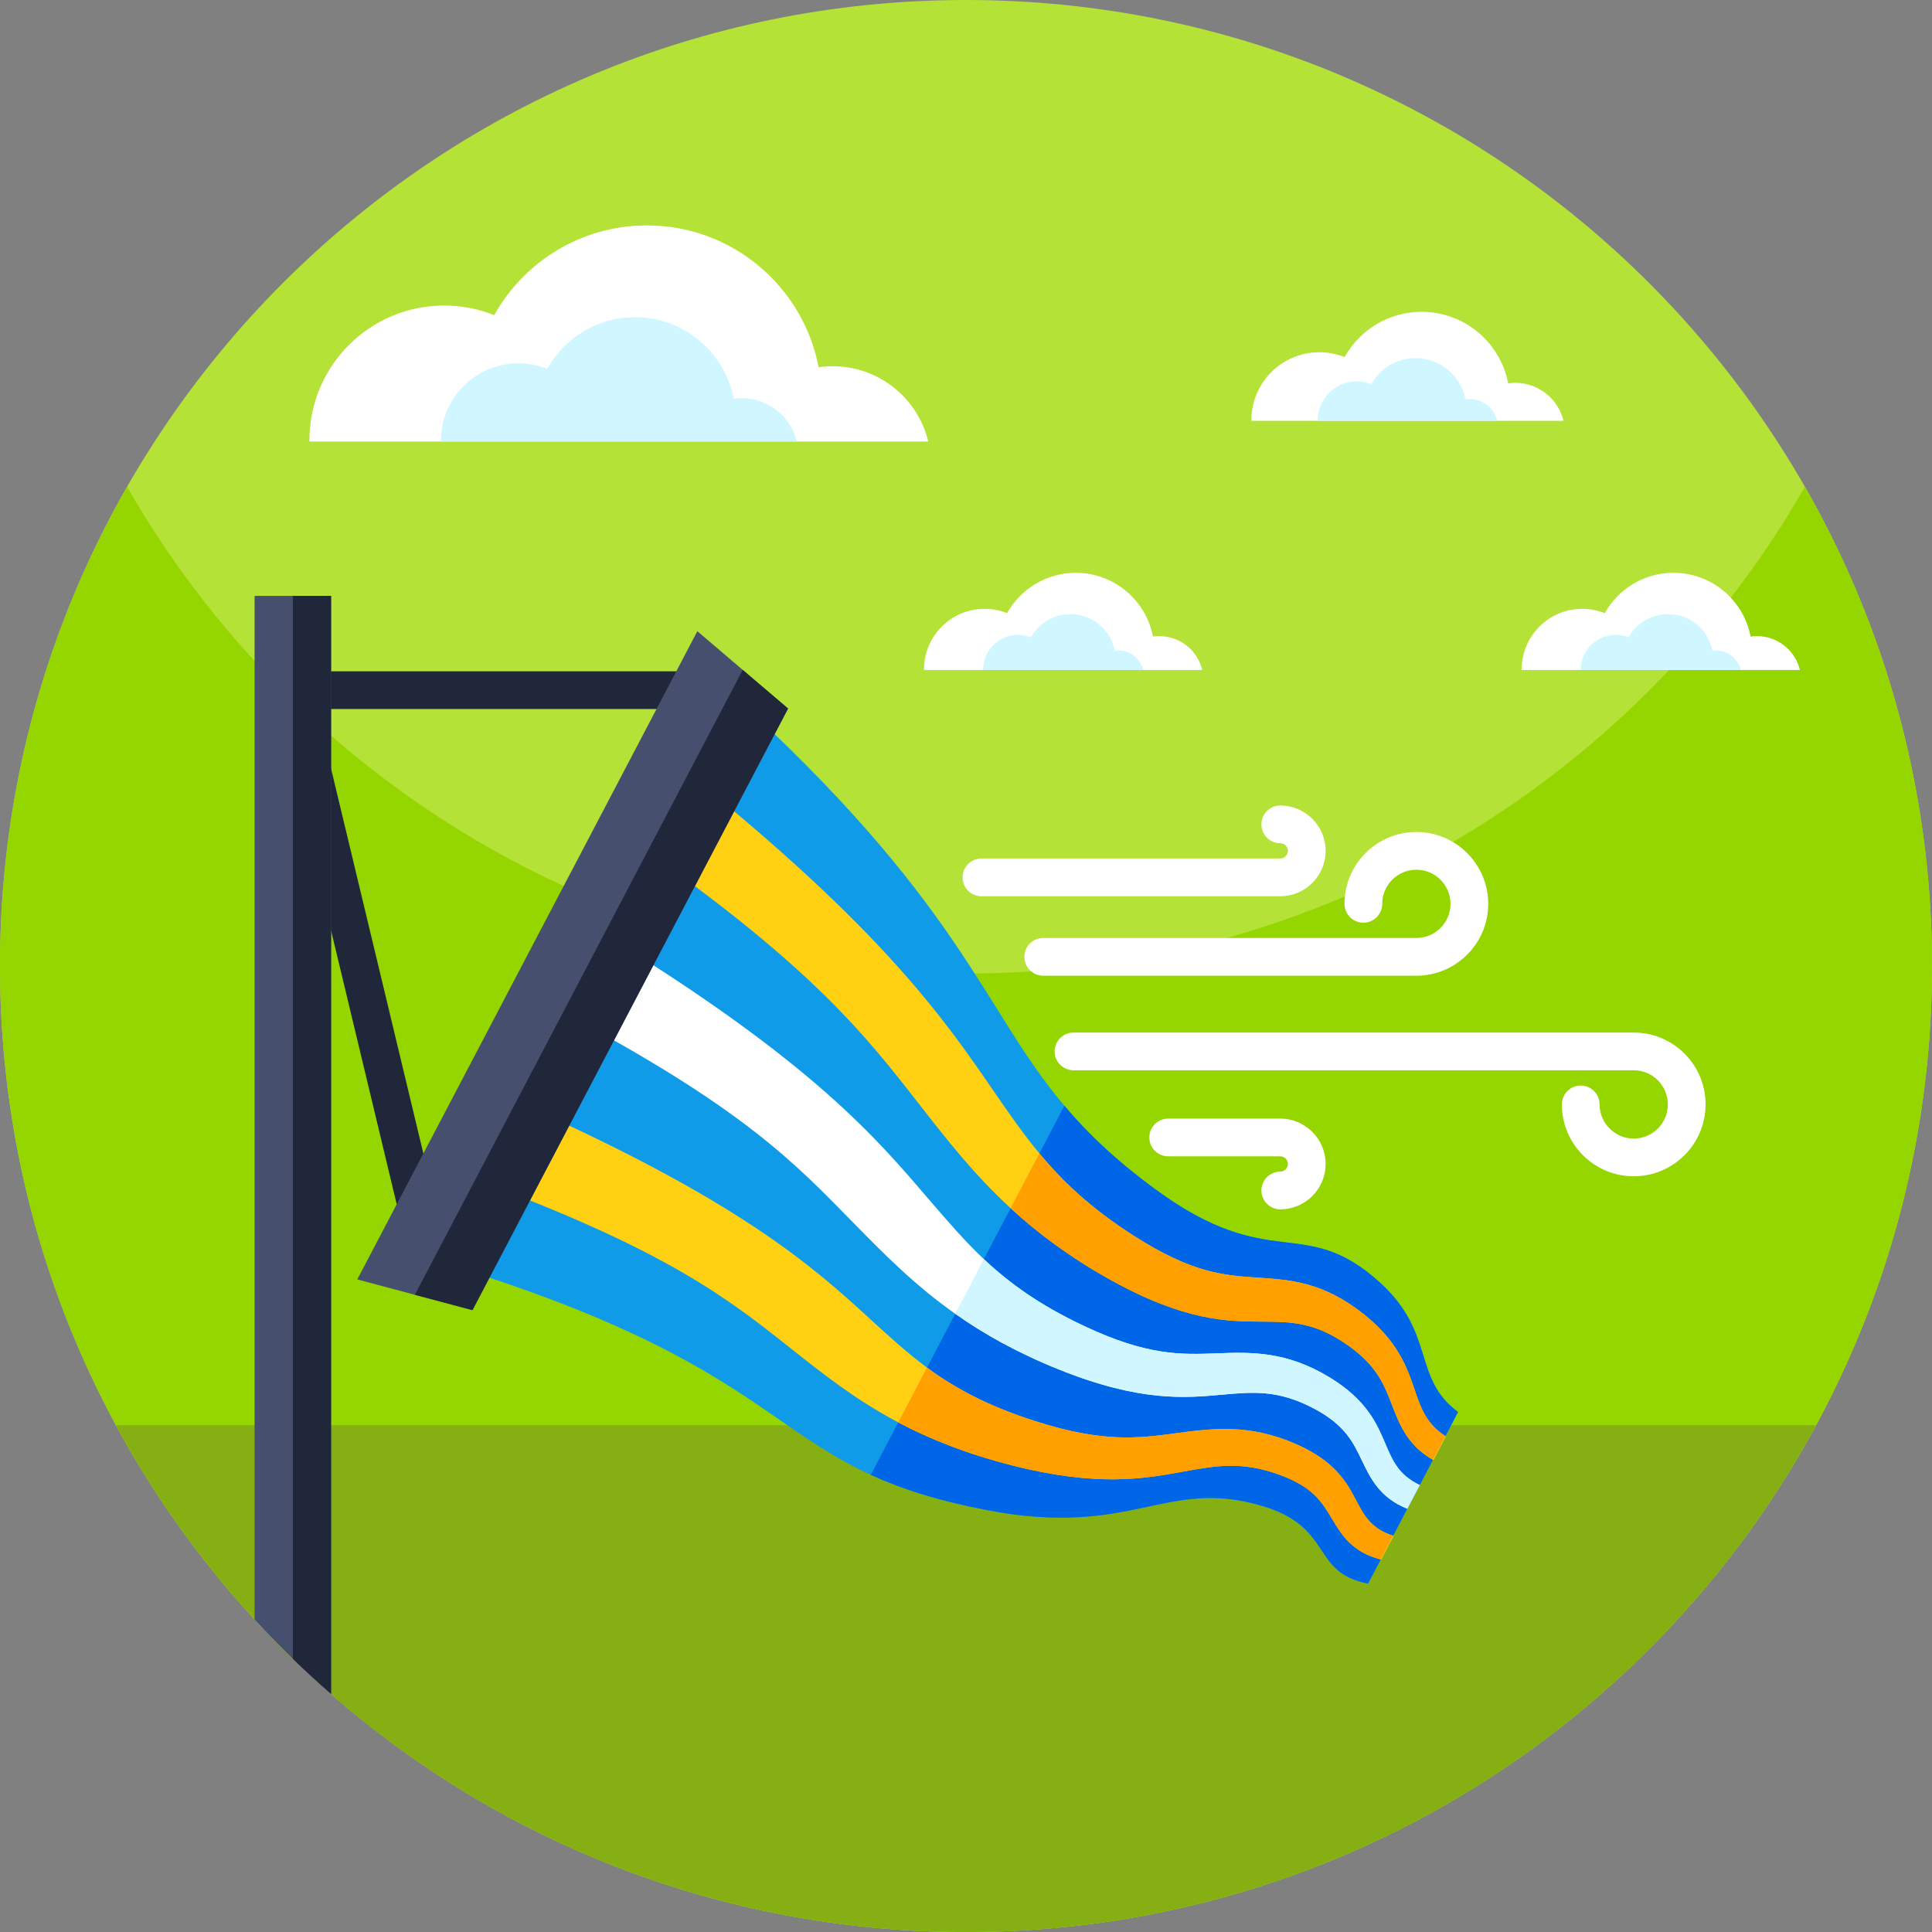 <svg height="512pt" viewBox="0 0 512 512" width="512pt" xmlns="http://www.w3.org/2000/svg"><rect x="0" y="0" width="512" height="512" fill="#808080" stroke="none"/><path d="m512 256c0 141.379-114.621 256-256 256-64.41 0-123.262-23.789-168.262-63.07-3.457-3.008-6.84-6.121-10.129-9.32-3.469-3.379-6.859-6.859-10.141-10.43-41.891-45.578-67.469-106.391-67.469-173.18 0-141.379 114.621-256 256-256s256 114.621 256 256zm0 0" fill="#b5e237"/><path d="m512 256c0 26.051-3.891 51.191-11.129 74.871-32.012 104.848-129.543 181.129-244.871 181.129-104.559 0-194.488-62.699-234.23-152.551-14-31.629-21.77-66.629-21.77-103.449 0-46.219 12.25-89.57 33.68-127 44.121 77.07 127.16 129 222.32 129s178.211-51.93 222.32-129c21.43 37.43 33.68 80.781 33.68 127zm0 0" fill="#95d600"/><path d="m30.742 377.703c7.156 13.219 15.43 25.738 24.719 37.426 46.898 59.02 119.301 96.871 200.539 96.871s153.641-37.852 200.539-96.871c9.289-11.688 17.562-24.207 24.719-37.426zm0 0" fill="#85af12"/><path d="m82.008 117.004c0-.109-.008-.215-.008-.324 0-19.723 15.988-35.711 35.715-35.711 4.684 0 9.152.914 13.254 2.551 7.918-14.184 23.07-23.785 40.473-23.785 22.598 0 41.41 16.184 45.496 37.59 1.219-.176 2.465-.27 3.73-.27 12.285 0 22.582 8.504 25.332 19.949zm0 0" fill="#fff"/><path d="m116.852 117.004c0-.062-.004-.125-.004-.188 0-11.34 9.195-20.535 20.535-20.535 2.695 0 5.266.523 7.625 1.469 4.551-8.156 13.266-13.68 23.27-13.68 12.996 0 23.812 9.309 26.164 21.617.699-.098 1.414-.156 2.145-.156 7.062 0 12.984 4.895 14.566 11.473zm0 0" fill="#d0f6ff"/><path d="m331.633 111.52c0-.055-.004-.109-.004-.16 0-9.949 8.062-18.012 18.012-18.012 2.363 0 4.617.457 6.684 1.285 3.996-7.156 11.637-11.996 20.414-11.996 11.398 0 20.883 8.16 22.945 18.957.617-.086 1.242-.133 1.883-.133 6.195 0 11.387 4.289 12.773 10.059zm0 0" fill="#fff"/><path d="m349.203 111.52c0-.031 0-.062 0-.094 0-5.719 4.637-10.355 10.355-10.355 1.359 0 2.656.266 3.844.738 2.297-4.113 6.691-6.898 11.738-6.898 6.555 0 12.012 4.695 13.195 10.902.352-.051.715-.078 1.082-.078 3.562 0 6.551 2.469 7.348 5.785zm0 0" fill="#d0f6ff"/><path d="m403.266 177.551c0-.047-.004-.098-.004-.145 0-8.867 7.188-16.059 16.055-16.059 2.109 0 4.117.41 5.961 1.148 3.562-6.379 10.375-10.695 18.199-10.695 10.16 0 18.617 7.277 20.457 16.902.547-.078 1.105-.121 1.676-.121 5.523 0 10.152 3.824 11.391 8.969zm0 0" fill="#fff"/><path d="m418.934 177.551c0-.027-.004-.055-.004-.082 0-5.102 4.133-9.234 9.234-9.234 1.211 0 2.367.238 3.426.66 2.047-3.668 5.965-6.148 10.465-6.148 5.844 0 10.707 4.184 11.762 9.719.316-.047.637-.07.965-.07 3.176 0 5.836 2.199 6.551 5.156zm0 0" fill="#d0f6ff"/><path d="m244.879 177.551c0-.047-.008-.098-.008-.145 0-8.867 7.191-16.059 16.059-16.059 2.105 0 4.117.41 5.961 1.148 3.559-6.379 10.375-10.695 18.199-10.695 10.16 0 18.617 7.277 20.453 16.902.551-.078 1.109-.121 1.68-.121 5.523 0 10.152 3.824 11.387 8.969zm0 0" fill="#fff"/><path d="m260.543 177.551c0-.027 0-.055 0-.082 0-5.102 4.133-9.234 9.23-9.234 1.211 0 2.367.238 3.43.66 2.047-3.668 5.965-6.148 10.461-6.148 5.844 0 10.707 4.184 11.766 9.719.312-.047.637-.07.965-.07 3.176 0 5.836 2.199 6.547 5.156zm0 0" fill="#d0f6ff"/><path d="m108.875 334.738-37.609-156.84h121.516v10h-108.836l34.656 144.508zm0 0" fill="#20273a"/><path d="m87.738 157.91v291.02c-3.457-3.008-6.84-6.121-10.129-9.32-3.469-3.379-6.859-6.859-10.141-10.43v-271.27zm0 0" fill="#474f6f"/><path d="m87.738 157.91v291.02c-3.457-3.008-6.84-6.121-10.129-9.32v-281.699zm0 0" fill="#20273a"/><path d="m386.395 374.199-23.852 45.465c-15.285-2.949-9.008-14.91-27.98-20.562-25.754-7.684-34.277 8.559-73.105 1.07-13.117-2.523-22.699-5.66-30.699-9.328-28.867-13.258-37.199-33.473-117.02-57.27l79.043-150.676c62.598 56.633 67.191 83.977 89.285 110.137 6.121 7.254 13.594 14.414 24.016 22.074 30.852 22.699 39.371 6.457 59.566 24.734 14.875 13.457 8.602 25.422 20.746 34.355zm0 0" fill="#0f9be8"/><path d="m386.395 374.199-23.852 45.465c-15.285-2.949-9.008-14.91-27.98-20.562-25.754-7.684-34.277 8.559-73.105 1.07-13.117-2.523-22.699-5.66-30.699-9.328l51.309-97.809c6.121 7.254 13.594 14.414 24.016 22.074 30.852 22.699 39.371 6.457 59.566 24.734 14.875 13.457 8.602 25.422 20.746 34.355zm0 0" fill="#0066e8"/><path d="m376.242 393.551-3.293 6.277c-7.293-2.922-9.738-8.012-12.055-12.84-2.352-4.891-4.512-9.402-12.762-13.754-9.449-4.977-16.086-4.371-24.387-3.621-9.539.867-21.496 1.957-42.812-6.562-11.234-4.492-20.18-9.512-27.789-14.883-10.793-7.605-18.914-15.883-27.129-24.258-15.352-15.652-29.195-30.469-77.785-56.086l10.914-20.801c56.578 34.516 73.469 55.062 87.227 71.066 4.898 5.699 9.309 10.836 14.371 15.602 6.734 6.344 14.617 12.062 26.352 17.617 16.91 8.016 25.816 7.695 35.27 7.348 9.09-.336 18.457-.672 30.059 6.406 9.797 5.977 12.477 12.297 14.68 17.473 1.961 4.605 3.555 8.367 9.141 11.016zm0 0" fill="#fff"/><path d="m383.164 380.672-3.285 6.27c-.047-.023-.094-.047-.129-.078-6.719-3.793-8.863-9.359-10.895-14.637-2.086-5.383-4-10.328-11.668-15.73-8.77-6.18-15.051-6.215-22.906-6.258-9.02-.043-20.336-.098-40.191-11.18-10.719-5.984-19.145-12.312-26.266-18.871-9.695-8.918-16.977-18.258-24.34-27.699-13.996-17.957-27.887-35.758-72.82-67.43l10.867-20.711c52.203 41.773 68.801 65.906 81.289 84.066 4.297 6.242 8.184 11.891 12.625 17.238 6.258 7.551 13.621 14.508 24.789 21.688 15.719 10.109 24.125 10.656 33.055 11.246 8.582.559 17.438 1.141 28.184 9.734 9.082 7.273 11.441 14.18 13.371 19.844 1.695 5 3.09 9.086 8.199 12.422.043.031.078.062.121.086zm0 0" fill="#ffd112"/><path d="m369.332 407.043-3.289 6.27c-.051-.016-.094-.027-.145-.043-7.656-2.004-10.359-6.516-12.914-10.793-2.613-4.375-5.012-8.391-13.82-11.621-10.07-3.703-17.035-2.434-25.75-.84-10 1.824-22.547 4.109-45.184-1.668-12.219-3.117-21.914-7.027-30.184-11.398-11.254-5.949-19.855-12.766-28.551-19.664-16.535-13.113-32.941-26.125-84.547-45.078l10.863-20.715c60.238 26.465 80.008 44.547 94.883 58.156 5.117 4.684 9.746 8.918 14.969 12.777 7.371 5.434 15.93 10.105 28.715 14.203 18.004 5.766 27.344 4.523 37.277 3.195 9.547-1.273 19.395-2.586 31.789 2.867 10.484 4.594 13.492 10.273 15.949 14.926 2.168 4.105 3.945 7.457 9.797 9.375.039.02.09.035.141.051zm0 0" fill="#ffd112"/><path d="m383.047 380.586-3.297 6.277c-6.719-3.793-8.863-9.359-10.895-14.637-2.086-5.383-4-10.328-11.668-15.73-8.77-6.18-15.051-6.215-22.906-6.258-9.02-.043-20.336-.098-40.191-11.18-10.719-5.984-19.145-12.312-26.266-18.871l7.625-14.535c6.258 7.551 13.621 14.508 24.785 21.688 15.723 10.113 24.125 10.66 33.055 11.246 8.582.559 17.441 1.141 28.188 9.738 9.078 7.27 11.441 14.176 13.367 19.84 1.699 5 3.094 9.086 8.203 12.422zm0 0" fill="#ff9f00"/><path d="m369.191 406.992-3.293 6.277c-7.656-2.004-10.359-6.516-12.914-10.793-2.613-4.375-5.012-8.391-13.82-11.621-10.07-3.703-17.035-2.434-25.75-.84-10 1.824-22.547 4.109-45.184-1.668-12.219-3.117-21.914-7.027-30.184-11.398l7.617-14.523c7.371 5.434 15.93 10.105 28.715 14.203 18.004 5.766 27.344 4.523 37.277 3.195 9.547-1.273 19.395-2.586 31.789 2.867 10.484 4.594 13.492 10.273 15.949 14.926 2.164 4.105 3.945 7.457 9.797 9.375zm0 0" fill="#ff9f00"/><path d="m376.242 393.551-3.293 6.277c-7.293-2.922-9.738-8.012-12.055-12.84-2.352-4.891-4.512-9.402-12.762-13.754-9.449-4.977-16.086-4.371-24.387-3.621-9.539.867-21.496 1.957-42.812-6.562-11.234-4.492-20.18-9.512-27.789-14.883l7.598-14.477c6.734 6.344 14.617 12.062 26.352 17.617 16.91 8.012 25.816 7.695 35.27 7.344 9.09-.332 18.457-.672 30.059 6.41 9.797 5.977 12.477 12.293 14.68 17.469 1.961 4.609 3.555 8.371 9.141 11.02zm0 0" fill="#d0f6ff"/><path d="m208.848 187.77-83.641 159.43-15.266-4.062-15.258-4.07 90.121-171.793 12.02 10.25zm0 0" fill="#474f6f"/><path d="m208.848 187.77-83.641 159.43-15.266-4.062 86.883-165.613zm0 0" fill="#20273a"/><g fill="#fff"><path d="m432.953 311.73c-10.5 0-19.043-8.547-19.043-19.047 0-2.762 2.238-5 5-5 2.762 0 5 2.238 5 5 0 4.988 4.059 9.047 9.043 9.047 4.988 0 9.047-4.059 9.047-9.047 0-4.988-4.059-9.047-9.047-9.047h-148.469c-2.762 0-5-2.238-5-5 0-2.758 2.238-5 5-5h148.469c10.504 0 19.047 8.547 19.047 19.047s-8.543 19.047-19.047 19.047zm0 0"/><path d="m339.285 237.512h-79.195c-2.762 0-5-2.242-5-5 0-2.762 2.238-5 5-5h79.195c1.113 0 2.02-.91 2.02-2.023 0-1.117-.906-2.023-2.02-2.023-2.762 0-5-2.238-5-5 0-2.762 2.238-5 5-5 6.629 0 12.02 5.395 12.02 12.023 0 6.629-5.391 12.023-12.02 12.023zm0 0"/><path d="m375.352 258.578h-98.879c-2.762 0-5-2.238-5-5s2.238-5 5-5h98.879c4.988 0 9.047-4.059 9.047-9.047 0-4.984-4.059-9.043-9.047-9.043-4.988 0-9.047 4.059-9.047 9.043 0 2.762-2.238 5-5 5-2.762 0-5-2.238-5-5 0-10.5 8.543-19.043 19.047-19.043 10.5 0 19.047 8.543 19.047 19.043-.004 10.504-8.547 19.047-19.047 19.047zm0 0"/><path d="m339.285 320.488c-2.762 0-5-2.242-5-5 0-2.762 2.238-5 5-5 1.113 0 2.02-.91 2.02-2.023 0-1.117-.906-2.023-2.02-2.023h-29.699c-2.762 0-5-2.238-5-5 0-2.762 2.238-5 5-5h29.699c6.629 0 12.02 5.395 12.02 12.023s-5.391 12.023-12.02 12.023zm0 0"/></g></svg>
